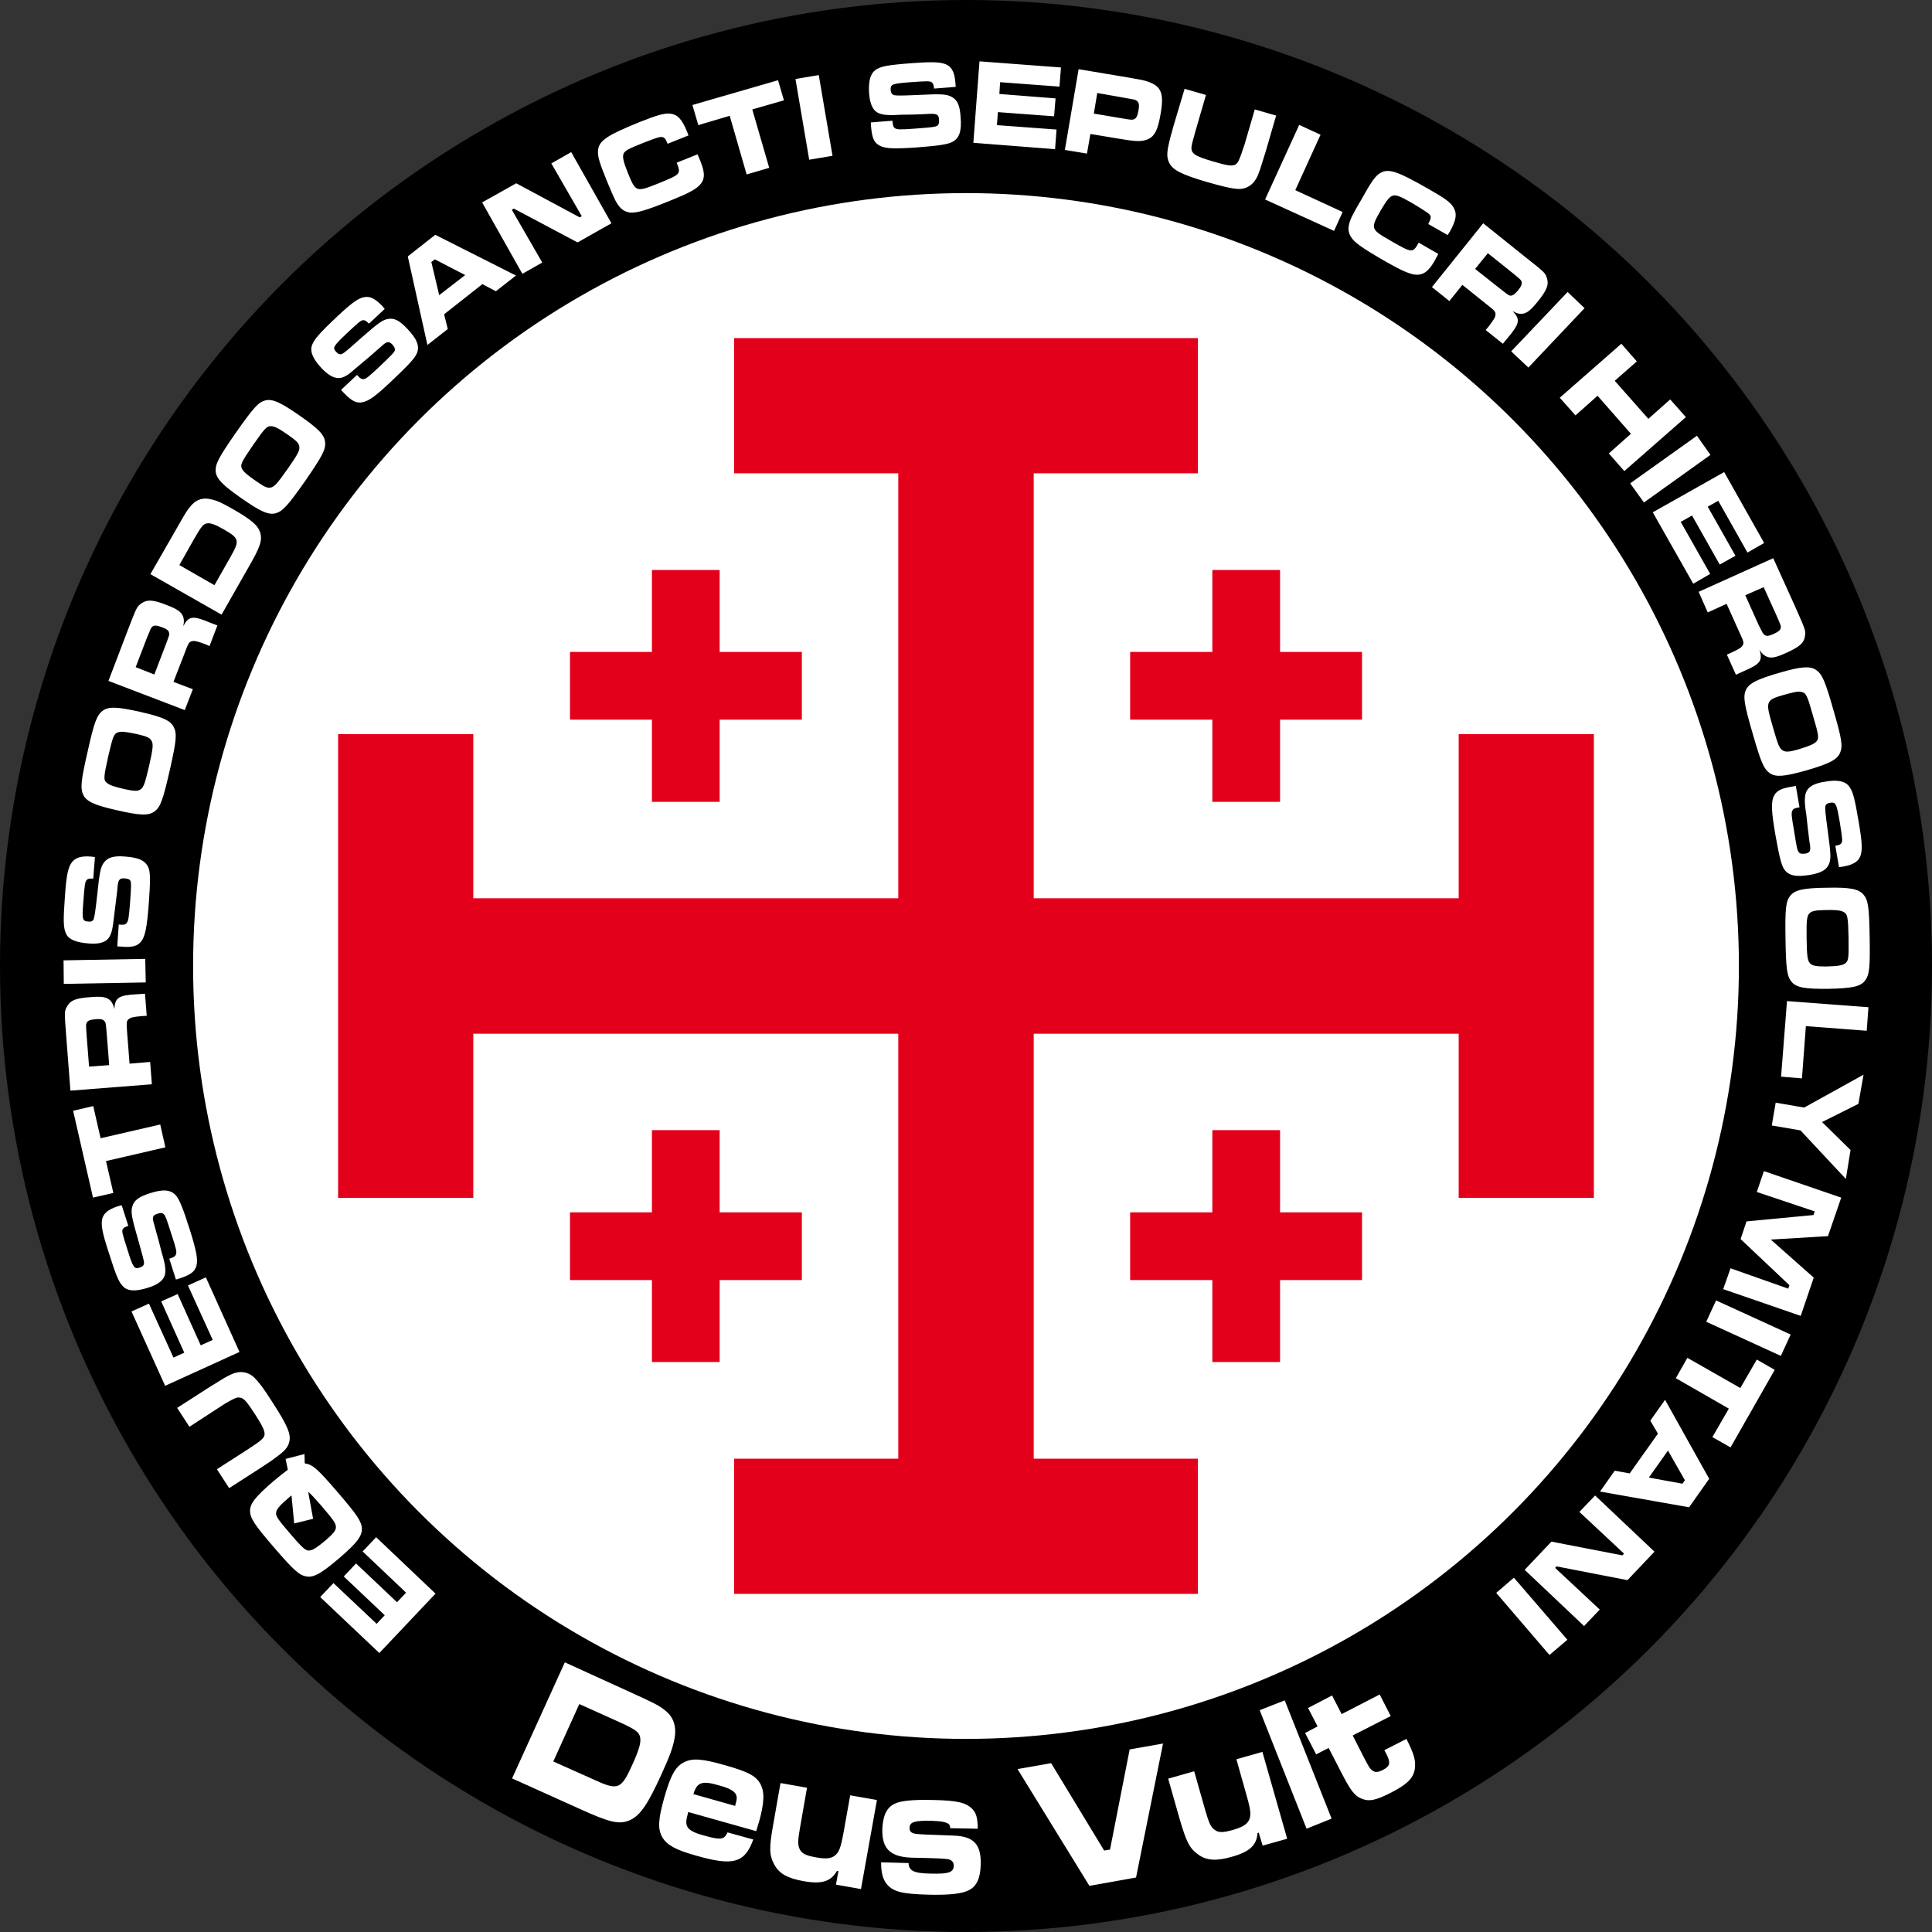 <?xml version="1.0" encoding="UTF-8" standalone="no"?>
<!-- Creator: CorelDRAW X7 -->

<svg
   xmlns:dc="http://purl.org/dc/elements/1.1/"
   xmlns:cc="http://creativecommons.org/ns#"
   xmlns:rdf="http://www.w3.org/1999/02/22-rdf-syntax-ns#"
   xmlns:svg="http://www.w3.org/2000/svg"
   xmlns="http://www.w3.org/2000/svg"
   xmlns:sodipodi="http://sodipodi.sourceforge.net/DTD/sodipodi-0.dtd"
   xmlns:inkscape="http://www.inkscape.org/namespaces/inkscape"
   xml:space="preserve"
   width="7.874in"
   height="7.874in"
   version="1.1"
   style="clip-rule:evenodd;fill-rule:evenodd;image-rendering:optimizeQuality;shape-rendering:geometricPrecision;text-rendering:geometricPrecision"
   viewBox="0 0 7874.001 7874.001"
   id="svg4438"
   inkscape:version="0.91 r13725"
   sodipodi:docname="PanOceania - Knights of the Holy Sepulchre - [N3] [Vyo].svg"><rect x="0" y="0" width="7874.001" height="7874.001" fill="#333333" stroke="none"/><sodipodi:namedview
     pagecolor="#ffffff"
     bordercolor="#666666"
     borderopacity="1"
     objecttolerance="10"
     gridtolerance="10"
     guidetolerance="10"
     inkscape:pageopacity="0"
     inkscape:pageshadow="2"
     inkscape:window-width="640"
     inkscape:window-height="480"
     id="namedview4460"
     showgrid="false"
     inkscape:zoom="0.23838384"
     inkscape:cx="736.83001"
     inkscape:cy="849.33005"
     inkscape:window-x="0"
     inkscape:window-y="0"
     inkscape:window-maximized="0"
     inkscape:current-layer="svg4438" /><defs
     id="defs4440"><style
       type="text/css"
       id="style4442"><![CDATA[
    .fil2 {fill:none}
    .fil0 {fill:black}
    .fil4 {fill:#E2001A}
    .fil1 {fill:white}
    .fil3 {fill:white;fill-rule:nonzero}
   ]]></style></defs><g
     id="Layer_x0020_1"
     transform="translate(3937,-7063)"><circle
       class="fil0"
       cy="11000"
       r="3937"
       id="circle4446"
       cx="0"
       style="fill:#000000" /><circle
       class="fil1"
       cy="11000"
       r="3150"
       id="circle4448"
       cx="0"
       style="fill:#ffffff" /><circle
       class="fil2"
       cy="11000"
       r="3898"
       id="circle4450"
       cx="0"
       style="fill:none" /><path
       class="fil3"
       d="m -1850,14311 273,123 c 127,58 164,66 208,47 42,-20 72,-64 128,-187 35,-77 46,-108 53,-145 9,-49 -4,-88 -37,-114 -29,-23 -42,-29 -138,-73 l -272,-124 -215,473 z m 168,-69 106,-234 160,72 c 70,32 84,42 88,64 4,21 -4,49 -30,107 -48,107 -59,111 -163,63 l -161,-72 z m 710,289 c -13,30 -28,32 -95,13 -38,-10 -60,-21 -68,-35 -7,-13 -7,-25 3,-61 l 277,78 c 5,-15 9,-32 11,-36 23,-83 24,-126 4,-160 -19,-31 -51,-47 -143,-73 -92,-26 -130,-29 -164,-13 -37,18 -56,52 -83,146 -25,90 -27,128 -7,162 19,31 55,51 138,74 151,43 197,30 232,-66 l -105,-29 z m -139,-156 c 15,-49 35,-56 106,-35 41,11 62,23 68,38 4,10 4,17 -4,45 l -170,-48 z m 683,387 65,-363 -109,-19 -26,146 c -12,67 -19,86 -37,100 -16,12 -37,14 -75,7 -41,-7 -58,-15 -67,-32 -9,-17 -9,-34 0,-86 l 29,-166 -108,-19 -29,165 c -18,99 -17,128 3,166 20,38 54,57 121,69 73,13 111,1 135,-42 l 6,1 -10,55 102,18 z m 82,-109 c 0,43 7,69 24,90 26,30 62,39 169,42 85,2 139,-4 166,-19 31,-16 46,-50 47,-105 2,-82 -29,-115 -114,-117 -114,-4 -132,-5 -150,-7 -18,-2 -27,-10 -26,-25 0,-23 21,-30 91,-28 36,1 59,5 68,13 4,2 5,6 7,17 l 112,2 c -1,-44 -6,-63 -21,-79 -25,-27 -61,-36 -161,-38 -81,-2 -132,3 -156,15 -33,15 -49,49 -51,104 -2,79 32,112 116,116 107,2 135,4 150,6 16,2 26,13 25,27 0,27 -22,34 -93,32 -69,-1 -90,-11 -91,-43 l -112,-3 z m 556,-380 293,476 190,-34 110,-546 -136,24 -80,408 -24,4 -216,-356 -137,24 z m 1099,284 -101,-354 -106,30 40,142 c 19,66 21,86 11,107 -10,18 -28,28 -65,39 -39,11 -58,12 -74,0 -16,-11 -23,-26 -38,-77 l -46,-162 -106,30 46,162 c 28,96 41,122 76,147 34,25 74,28 139,9 71,-20 100,-47 103,-96 l 5,-2 16,53 100,-28 z m -112,-524 191,483 102,-41 -191,-482 -102,40 z m 197,-9 39,75 -51,27 45,87 51,-26 49,95 c 22,42 22,42 28,52 20,34 34,50 56,59 32,14 61,7 123,-25 68,-35 92,-61 96,-102 2,-32 -4,-54 -35,-116 l -90,46 7,13 c 20,39 17,52 -14,68 -20,10 -32,10 -43,1 -9,-7 -12,-12 -30,-46 l -49,-96 155,-79 -45,-88 -155,80 -39,-76 -98,51 z"
       id="path4452"
       inkscape:connector-curvature="0"
       style="fill:#ffffff;fill-rule:nonzero" /><circle
       class="fil2"
       cy="11000"
       r="3898"
       id="circle4454"
       cx="0"
       style="fill:none" /><path
       class="fil3"
       d="m -2391,13800 229,-242 -242,-230 -55,58 177,168 -37,39 -167,-158 -50,53 167,158 -33,35 -176,-166 -54,57 241,228 z m -382,-791 9,44 c -16,12 -34,26 -59,47 -74,64 -95,91 -95,121 1,30 17,55 98,149 81,94 103,113 132,118 30,5 60,-12 133,-74 72,-62 93,-89 93,-120 -1,-29 -17,-54 -96,-146 -85,-99 -104,-116 -137,-121 l -1,-38 -77,20 z m 35,263 77,-19 -20,-110 c 12,10 24,23 53,56 51,60 60,72 60,88 0,13 -9,25 -40,52 -33,28 -50,39 -62,42 -19,5 -27,-1 -85,-68 -54,-63 -60,-73 -56,-89 4,-14 17,-28 53,-59 2,-2 4,-4 9,-7 l 11,114 z m -265,-144 129,-83 c 47,-31 47,-31 57,-39 38,-27 52,-42 58,-63 10,-33 -5,-68 -67,-164 -36,-57 -55,-82 -75,-102 -26,-24 -60,-29 -95,-12 -21,10 -26,13 -90,53 l -129,83 50,77 129,-84 c 6,-4 20,-13 31,-19 26,-14 34,-18 45,-16 16,1 29,16 63,69 42,65 47,83 27,101 -10,9 -10,10 -54,39 l -129,83 50,77 z m -261,-417 303,-138 -137,-304 -73,33 101,222 -49,22 -94,-209 -67,30 94,209 -44,20 -100,-220 -71,32 137,303 z m 44,-433 16,-5 c 45,-15 62,-28 68,-53 6,-25 -1,-62 -28,-147 -28,-89 -43,-123 -56,-138 -22,-24 -52,-26 -106,-9 -46,15 -65,29 -72,55 -6,22 -3,42 24,135 18,63 24,86 24,94 0,9 -5,15 -17,19 -23,7 -27,2 -50,-71 -21,-66 -24,-76 -20,-85 4,-6 8,-9 23,-14 l -27,-84 c -6,1 -13,4 -15,4 -39,13 -57,27 -64,50 -6,24 -1,56 25,135 33,104 43,128 64,146 19,16 51,16 98,1 32,-10 50,-22 61,-37 12,-18 12,-40 1,-82 -3,-9 -11,-39 -19,-71 -9,-31 -16,-59 -19,-69 -9,-28 -6,-36 13,-42 13,-5 21,-4 27,2 6,6 10,16 31,82 20,61 22,71 18,81 -2,8 -8,12 -27,18 l 27,85 z m -338,-334 83,-19 -30,-130 242,-56 -21,-93 -243,56 -30,-131 -82,19 81,354 z m 240,-462 -7,-91 -84,7 -10,-129 c -3,-38 -2,-45 5,-51 8,-8 20,-11 57,-14 l 18,-1 -7,-90 -31,2 c -77,4 -91,14 -94,60 -4,-18 -9,-26 -17,-35 -15,-14 -35,-17 -82,-13 -58,4 -80,13 -93,37 -12,20 -12,20 -4,123 l 17,221 332,-26 z m -174,-78 -82,6 -10,-128 c -3,-42 -3,-43 0,-50 4,-9 14,-13 35,-15 22,-2 32,0 38,8 5,6 5,6 9,51 l 10,128 z m -185,-331 334,-6 -2,-96 -333,6 1,96 z m 218,-153 16,1 c 47,4 67,-2 83,-23 15,-21 22,-58 29,-147 7,-93 7,-130 0,-149 -11,-30 -38,-44 -95,-48 -47,-4 -71,3 -87,24 -14,18 -18,38 -28,134 -7,65 -11,88 -14,96 -3,9 -10,12 -22,11 -25,-2 -26,-8 -20,-85 5,-68 7,-79 14,-85 5,-5 10,-6 26,-5 l 7,-88 c -7,-1 -14,-2 -16,-2 -40,-3 -62,4 -77,22 -16,20 -23,51 -29,135 -8,108 -7,134 5,159 11,22 40,34 90,38 33,3 55,-1 71,-11 18,-12 26,-33 31,-76 1,-10 5,-40 9,-73 4,-31 8,-61 8,-71 3,-29 9,-36 29,-34 14,1 21,4 24,11 3,9 3,20 -2,89 -5,64 -7,74 -14,82 -5,7 -12,8 -32,6 l -6,89 z m -121,-793 c -28,121 -30,150 -17,177 14,26 46,41 136,61 95,22 129,23 154,5 24,-18 34,-46 62,-168 27,-120 30,-149 16,-176 -14,-27 -45,-41 -138,-62 -93,-21 -128,-22 -152,-4 -23,18 -34,45 -61,167 z m 84,19 c 19,-82 23,-92 39,-98 13,-5 32,-3 79,7 39,9 53,15 59,28 7,13 6,29 -10,100 -17,72 -22,88 -35,97 -11,8 -25,8 -66,-1 -43,-10 -60,-16 -71,-25 -15,-12 -14,-22 5,-108 z m 312,-189 33,-85 -79,-30 47,-121 c 13,-35 16,-41 26,-44 11,-4 23,-1 58,12 l 16,7 32,-84 -29,-11 c -71,-30 -88,-28 -110,14 4,-19 3,-29 -1,-40 -8,-19 -24,-30 -69,-47 -53,-21 -77,-22 -99,-7 -20,14 -20,14 -57,110 l -79,207 311,119 z m -124,-145 -76,-30 46,-120 c 16,-39 16,-40 22,-45 7,-6 17,-6 38,2 20,7 28,13 30,23 2,7 2,7 -14,50 l -46,120 z m 274,-244 107,-188 c 51,-88 59,-113 51,-145 -9,-30 -35,-53 -110,-96 -47,-27 -67,-36 -91,-41 -31,-8 -57,0 -78,22 -18,20 -23,28 -61,95 l -108,188 290,165 z m -29,-120 -143,-82 62,-110 c 28,-48 36,-58 51,-60 14,-2 32,4 67,24 66,38 67,45 26,117 l -63,111 z m 87,-621 c -71,102 -84,128 -82,158 3,29 28,55 104,108 80,56 111,69 140,62 29,-8 49,-30 121,-132 70,-102 84,-128 81,-158 -3,-30 -26,-54 -105,-109 -79,-55 -110,-68 -139,-61 -29,8 -48,30 -120,132 z m 71,49 c 48,-69 56,-77 73,-76 14,0 31,9 70,36 33,23 44,34 45,48 2,15 -6,30 -47,89 -43,61 -54,73 -69,77 -14,3 -26,-2 -60,-26 -36,-25 -50,-37 -57,-49 -9,-18 -5,-26 45,-99 z m 358,-224 11,12 c 33,34 52,44 78,38 25,-5 55,-27 120,-89 67,-63 92,-91 100,-110 12,-29 1,-58 -38,-99 -33,-35 -54,-46 -80,-41 -22,4 -39,16 -112,80 -49,44 -67,59 -74,62 -9,4 -16,2 -24,-7 -17,-17 -14,-23 42,-76 50,-47 58,-54 68,-54 7,0 11,3 23,14 l 64,-60 c -4,-5 -9,-10 -10,-12 -29,-30 -49,-40 -73,-36 -25,4 -51,23 -112,80 -79,75 -95,95 -103,121 -6,24 7,53 41,89 23,24 42,36 60,39 22,4 42,-6 74,-35 7,-6 31,-26 56,-47 24,-21 47,-41 54,-47 21,-20 30,-21 44,-7 9,10 12,18 10,25 -4,9 -11,16 -61,64 -47,44 -55,50 -65,52 -9,1 -15,-2 -28,-17 l -65,61 z m 631,-402 82,-64 -329,-166 -112,88 80,361 83,-65 -15,-60 156,-123 55,29 z m -125,-66 -106,82 -32,-135 14,-11 124,64 z m 69,-296 164,291 81,-46 -124,-215 8,-5 260,138 138,-78 -164,-290 -81,46 124,215 -8,5 -259,-139 -139,78 z m 793,-162 c 18,47 17,47 -76,85 -90,36 -91,35 -123,-43 -19,-47 -23,-67 -17,-80 6,-11 20,-19 73,-40 19,-8 45,-17 58,-22 19,-6 27,-6 32,-2 6,3 8,7 16,25 l 85,-34 -6,-16 c -21,-51 -39,-70 -70,-73 -23,-2 -51,6 -122,34 -143,58 -171,79 -171,124 0,21 8,47 37,118 15,36 26,62 33,76 17,33 34,47 59,51 28,3 64,-7 170,-50 64,-26 94,-41 113,-59 24,-23 26,-50 6,-99 -2,-5 -5,-12 -12,-29 l -85,34 z m 64,-235 24,82 128,-38 69,239 92,-27 -69,-238 129,-37 -24,-82 -349,101 z m 420,-106 56,329 95,-16 -56,-329 -95,16 z m 307,177 1,16 c 4,47 12,67 36,79 22,12 60,13 149,7 93,-7 129,-13 147,-23 28,-15 38,-44 33,-101 -3,-48 -13,-69 -36,-82 -20,-11 -40,-13 -137,-8 -66,3 -89,3 -97,1 -9,-2 -14,-9 -15,-21 -1,-24 5,-26 81,-32 69,-5 79,-5 87,1 5,4 7,9 9,25 l 88,-7 c 0,-6 -1,-13 -1,-15 -3,-41 -13,-62 -33,-74 -23,-12 -54,-14 -138,-8 -108,8 -134,13 -156,29 -20,15 -28,45 -25,95 3,33 10,54 22,68 15,16 37,21 80,20 10,-1 40,-2 73,-2 32,-1 62,-2 72,-3 29,-1 37,3 38,23 1,14 -1,22 -8,26 -8,4 -18,6 -87,11 -65,5 -75,4 -84,-1 -7,-4 -9,-11 -11,-31 l -88,7 z m 443,-249 -25,332 333,26 6,-80 -243,-18 4,-53 229,17 6,-73 -229,-18 3,-48 242,18 6,-78 -332,-25 z m 348,361 90,15 14,-80 114,19 c 65,11 86,12 107,7 37,-9 53,-35 65,-107 15,-86 3,-114 -54,-133 -15,-5 -24,-7 -77,-16 l -203,-34 -56,329 z m 118,-148 14,-84 113,20 c 40,7 41,7 47,11 10,7 12,17 8,40 -4,23 -9,32 -18,36 -9,3 -10,3 -51,-4 l -113,-19 z m 370,-101 -44,147 c -15,54 -15,54 -18,67 -11,45 -11,65 -2,85 14,31 47,49 156,81 66,19 97,26 125,28 35,2 64,-17 80,-52 9,-22 11,-27 33,-99 l 43,-148 -87,-25 -43,147 c -3,7 -8,23 -12,35 -10,27 -14,36 -23,42 -13,8 -32,6 -92,-12 -75,-22 -90,-32 -88,-59 2,-13 2,-14 16,-64 l 43,-148 -87,-25 z m 467,147 -139,304 281,128 35,-77 -193,-89 103,-226 -87,-40 z m 487,480 c -24,43 -26,43 -113,-7 -84,-48 -84,-50 -42,-124 25,-43 38,-59 52,-61 12,-3 28,3 77,31 18,11 41,25 53,33 17,11 22,17 22,23 0,7 -1,11 -10,29 l 79,45 9,-14 c 27,-48 30,-74 14,-100 -12,-20 -36,-37 -103,-75 -133,-76 -167,-86 -203,-58 -16,13 -32,36 -69,103 -20,33 -33,58 -40,72 -15,34 -16,56 -3,78 14,24 45,46 144,103 60,34 91,48 116,52 34,4 56,-11 82,-56 3,-5 6,-12 15,-28 l -80,-46 z m 54,181 71,57 53,-66 101,81 c 30,23 34,28 34,39 0,11 -6,21 -29,51 l -11,13 70,56 20,-24 c 49,-59 52,-75 20,-109 16,9 26,12 38,11 20,-2 35,-14 65,-51 36,-45 45,-67 37,-93 -7,-23 -7,-23 -88,-87 l -172,-138 -209,260 z m 176,-74 52,-64 100,80 c 33,27 34,28 37,35 3,9 0,19 -13,35 -14,17 -22,23 -32,23 -7,-1 -7,-1 -43,-29 l -101,-80 z m 377,94 -230,242 70,66 229,-242 -69,-66 z m 219,211 -251,220 64,72 90,-80 136,155 -90,80 63,72 251,-220 -64,-72 -89,79 -137,-155 90,-79 -63,-72 z m 308,375 -272,194 56,78 271,-194 -55,-78 z m 111,148 -291,164 165,291 69,-40 -120,-212 46,-26 113,200 64,-36 -113,-200 43,-24 119,211 68,-39 -163,-289 z m -104,488 37,84 77,-35 53,118 c 16,34 18,41 13,50 -5,10 -15,16 -49,32 l -16,7 37,82 28,-13 c 71,-30 82,-44 68,-88 11,16 18,22 29,27 19,8 38,4 82,-16 52,-24 70,-39 74,-66 4,-23 4,-23 -38,-118 l -91,-201 -304,137 z m 190,14 75,-33 53,117 c 17,39 17,40 17,47 -1,10 -8,17 -28,26 -19,9 -30,11 -38,5 -6,-4 -6,-4 -26,-44 l -53,-118 z m 359,467 c -34,-120 -46,-146 -71,-163 -25,-16 -60,-14 -149,12 -93,27 -124,43 -137,71 -11,27 -7,56 28,176 34,119 46,146 71,163 25,16 59,13 151,-13 92,-27 122,-43 134,-70 12,-28 8,-56 -27,-176 z m -83,24 c 24,81 25,92 14,105 -9,10 -27,18 -73,32 -38,11 -53,12 -65,4 -13,-8 -19,-23 -39,-93 -21,-71 -23,-87 -17,-101 6,-13 18,-20 58,-31 42,-12 61,-16 74,-13 20,4 24,12 48,97 z m -70,286 -15,3 c -47,7 -66,18 -76,42 -10,24 -8,62 7,150 16,91 25,127 36,144 18,27 48,33 104,24 47,-8 68,-20 79,-44 9,-21 8,-41 -5,-137 -9,-65 -11,-89 -10,-97 1,-9 7,-14 19,-16 24,-4 27,2 40,78 11,68 12,78 7,86 -4,6 -8,8 -25,11 l 15,87 c 7,-1 14,-2 16,-2 40,-7 60,-19 70,-40 10,-24 9,-55 -5,-138 -18,-107 -25,-132 -43,-153 -16,-18 -48,-24 -96,-15 -33,5 -54,14 -67,28 -14,16 -17,38 -12,81 2,10 6,40 9,73 4,31 7,61 9,71 5,29 1,37 -19,40 -14,2 -22,0 -26,-6 -6,-7 -8,-17 -19,-86 -11,-63 -12,-73 -7,-83 3,-8 9,-10 29,-14 l -15,-87 z m 301,618 c -2,-125 -6,-153 -26,-176 -20,-22 -54,-29 -147,-27 -97,1 -131,9 -150,32 -19,23 -22,52 -20,178 2,123 6,152 26,175 20,22 53,28 149,27 96,-2 129,-9 148,-32 19,-24 22,-52 20,-177 z m -86,1 c 1,85 0,95 -15,105 -11,8 -31,11 -78,12 -40,0 -55,-3 -64,-13 -10,-11 -13,-27 -14,-100 -1,-74 1,-90 10,-102 10,-11 23,-14 65,-15 44,-1 62,1 74,7 18,9 20,18 22,106 z m 81,283 -332,-25 -24,308 85,7 16,-213 248,19 7,-96 z m -20,275 -242,134 -116,-20 -16,93 117,20 185,198 19,-118 -116,-114 148,-74 21,-119 z m -91,501 -315,-108 -29,85 236,79 -5,15 -273,26 -24,72 199,188 -5,14 -235,-83 -30,85 316,109 53,-156 -175,-155 233,-14 54,-157 z m -206,558 -304,-139 -40,87 304,139 40,-87 z m -65,144 -73,-42 -67,116 -216,-123 -47,83 216,124 -67,116 74,42 180,-316 z m -652,411 -60,85 363,64 82,-116 -180,-322 -60,85 31,53 -115,162 -61,-11 z m 139,28 78,-110 69,121 -10,14 -137,-25 z m 23,302 -242,-229 -64,67 182,170 -7,7 -289,-56 -109,115 242,229 64,-67 -182,-170 6,-6 289,56 110,-116 z m -355,359 -218,-253 -72,62 217,253 73,-62 z"
       id="path4456"
       inkscape:connector-curvature="0"
       style="fill:#ffffff;fill-rule:nonzero" /><path
       class="fil4"
       d="m -945,8992 0,-551 1890,0 0,551 -669,0 0,1732 1732,0 0,-669 551,0 0,1890 -551,0 0,-669 -1732,0 0,1732 669,0 0,551 -1890,0 0,-551 669,0 0,-1732 -1732,0 0,669 -551,0 0,-1890 551,0 0,669 1732,0 0,-1732 -669,0 z m 1614,3012 335,0 0,-335 276,0 0,335 334,0 0,276 -334,0 0,334 -276,0 0,-334 -335,0 0,-276 z m -2283,0 334,0 0,-335 276,0 0,335 335,0 0,276 -335,0 0,334 -276,0 0,-334 -334,0 0,-276 z m 2283,-2284 335,0 0,-334 276,0 0,334 334,0 0,276 -334,0 0,335 -276,0 0,-335 -335,0 0,-276 z m -2283,0 334,0 0,-334 276,0 0,334 335,0 0,276 -335,0 0,335 -276,0 0,-335 -334,0 0,-276 z"
       id="path4458"
       inkscape:connector-curvature="0"
       style="fill:#e2001a" /></g></svg>